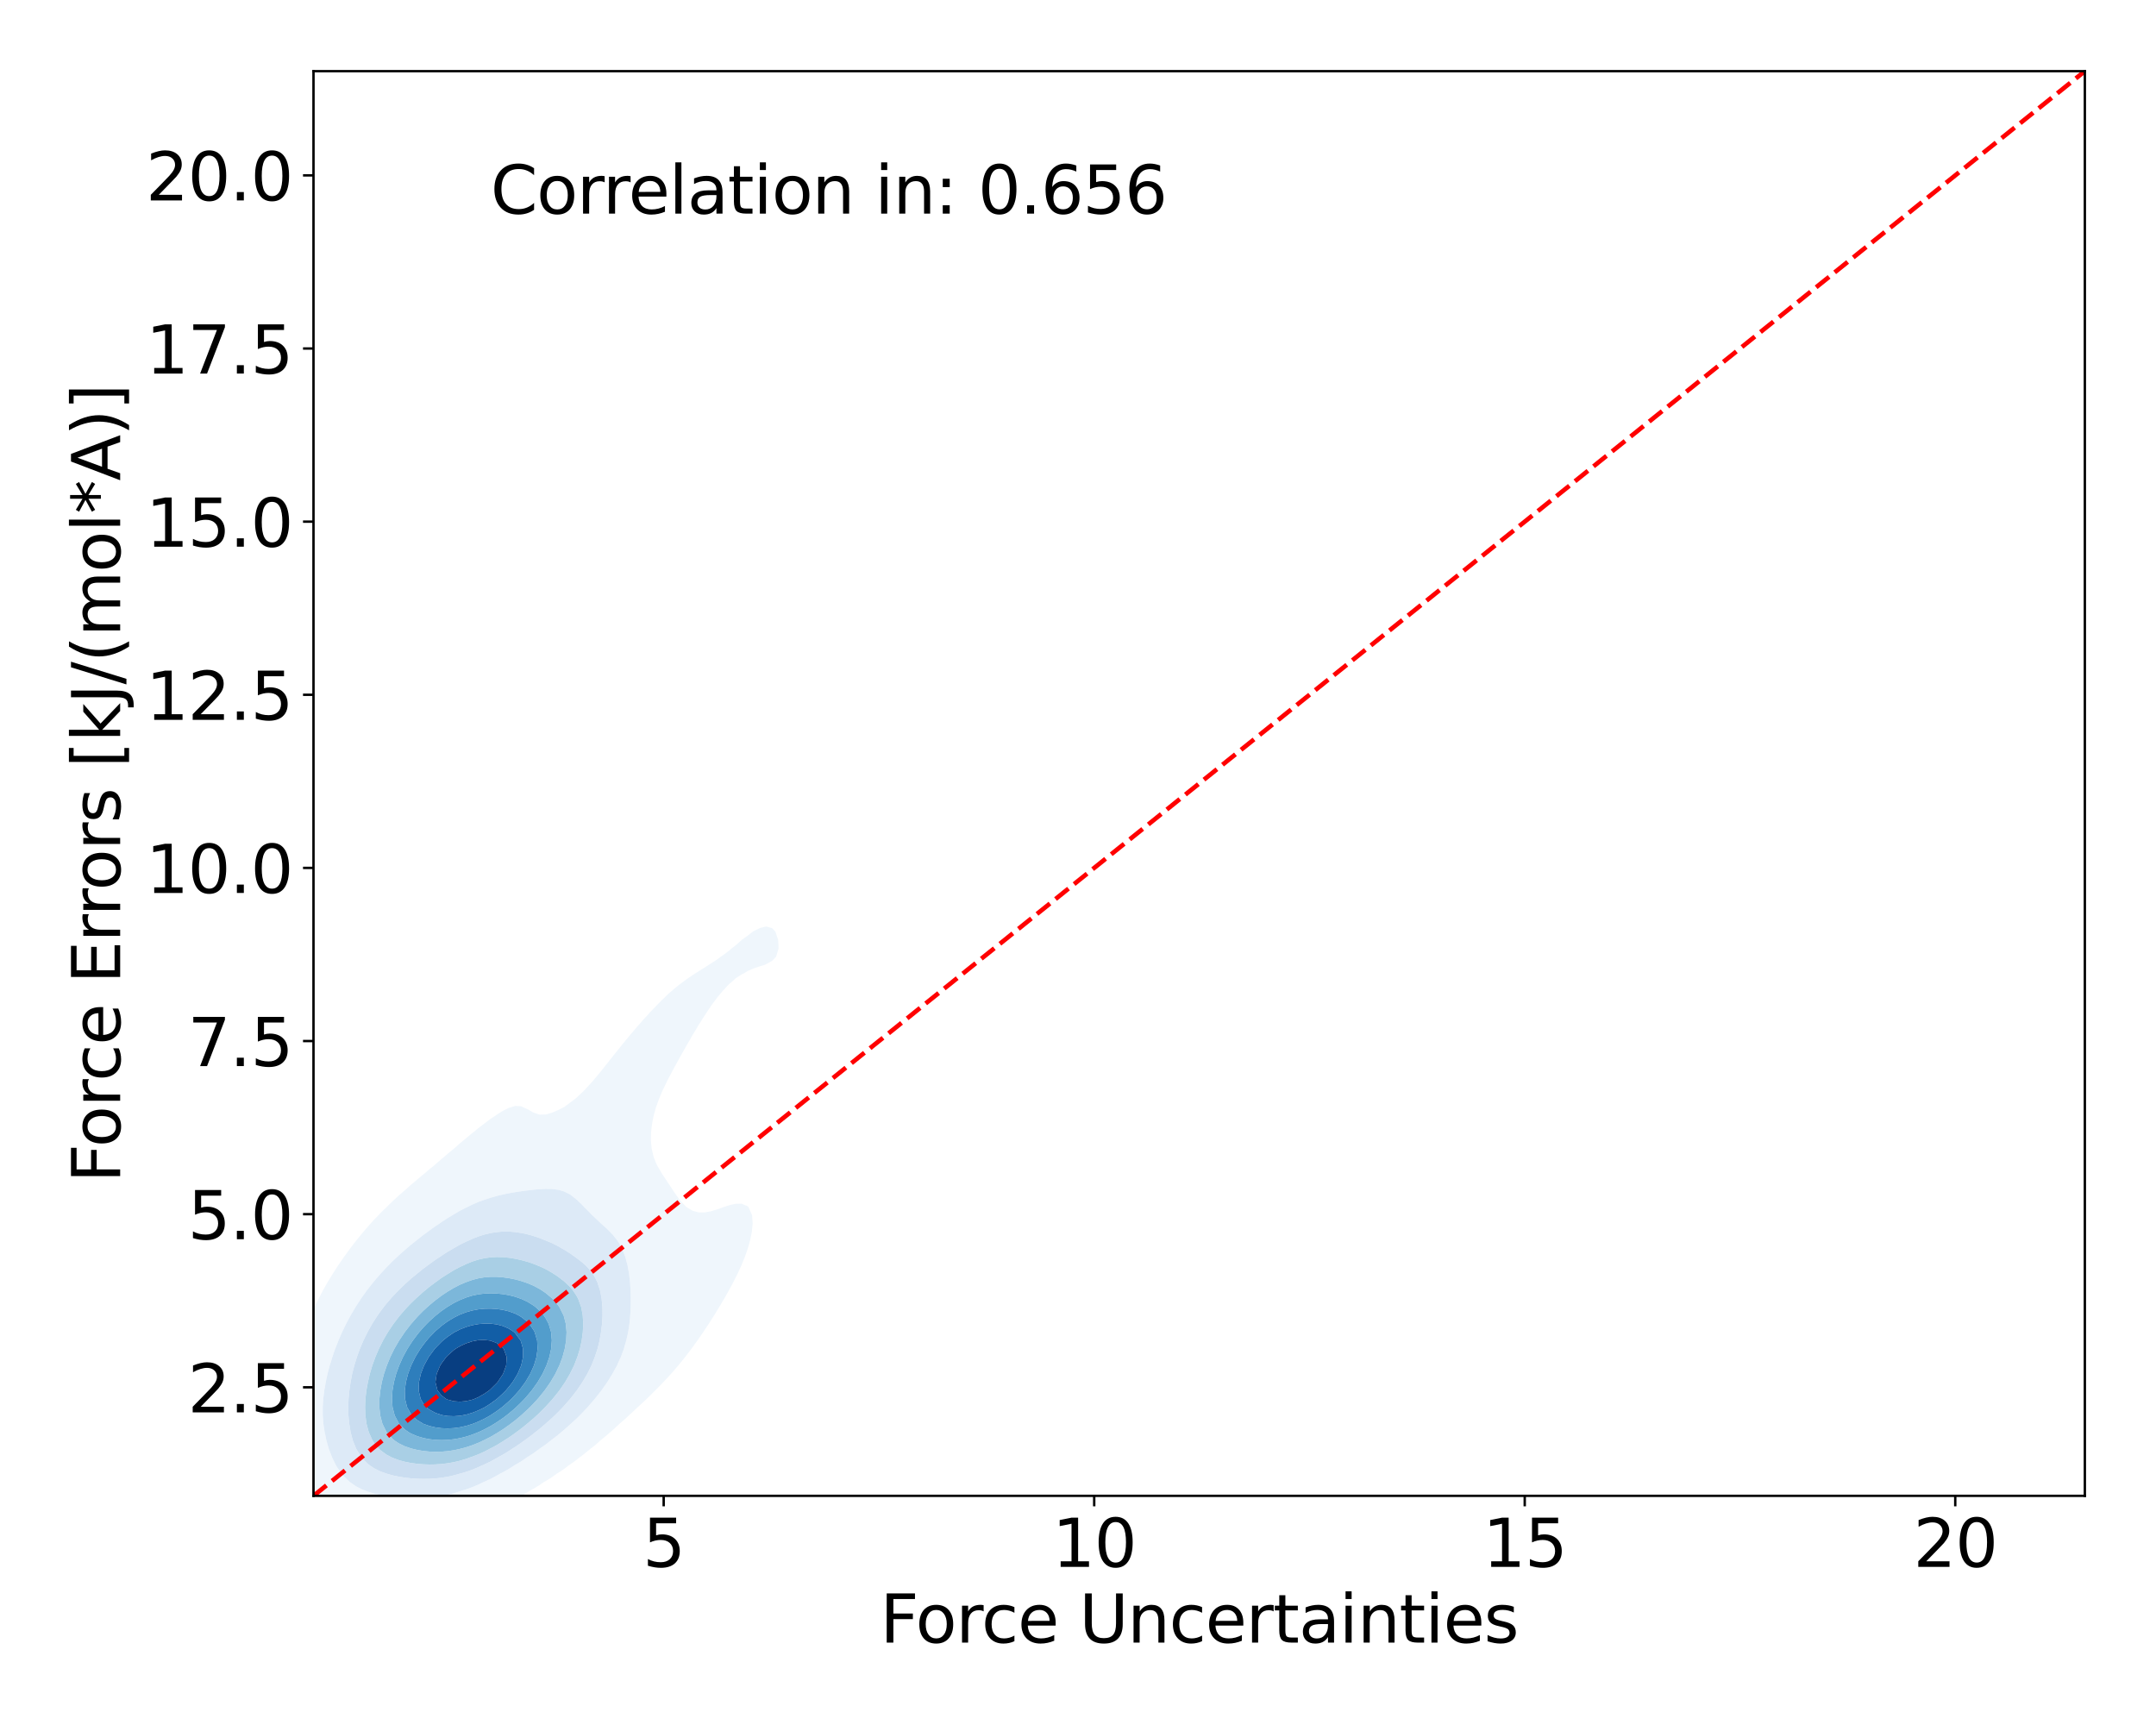 <?xml version="1.0" encoding="utf-8" standalone="no"?>
<!DOCTYPE svg PUBLIC "-//W3C//DTD SVG 1.1//EN"
  "http://www.w3.org/Graphics/SVG/1.1/DTD/svg11.dtd">
<svg xmlns:xlink="http://www.w3.org/1999/xlink" width="720pt" height="576pt" viewBox="0 0 720 576" xmlns="http://www.w3.org/2000/svg" version="1.1">
 <defs>
  <style type="text/css">*{stroke-linejoin: round; stroke-linecap: butt}</style>
 </defs>
 <g id="figure_1">
  <g id="patch_1">
   <path d="M 0 576 
L 720 576 
L 720 0 
L 0 0 
z
" style="fill: #ffffff"/>
  </g>
  <g id="axes_1">
   <g id="patch_2">
    <path d="M 104.69 499.48 
L 696.24 499.48 
L 696.24 23.76 
L 104.69 23.76 
z
" style="fill: #ffffff"/>
   </g>
   <g id="QuadContourSet_1">
    <path d="M 116.776 511.92 
L 118.822 512.26 
L 120.867 512.53 
L 122.913 512.751 
L 124.958 512.934 
L 127.003 513.081 
L 129.049 513.191 
L 131.094 513.257 
L 133.14 513.272 
L 135.185 513.229 
L 137.23 513.118 
L 139.276 512.934 
L 141.321 512.666 
L 143.367 512.302 
L 145.412 511.827 
L 145.971 511.668 
L 147.458 511.372 
L 149.503 510.875 
L 151.548 510.262 
L 153.594 509.505 
L 155.004 508.882 
L 155.639 508.678 
L 157.685 507.935 
L 159.73 507.027 
L 161.474 506.096 
L 161.775 505.975 
L 163.821 505.094 
L 165.866 504.019 
L 167.05 503.31 
L 167.912 502.914 
L 169.957 501.875 
L 172.003 500.602 
L 172.124 500.524 
L 174.048 499.561 
L 176.093 498.322 
L 176.969 497.738 
L 178.139 497.118 
L 180.184 495.885 
L 181.523 494.952 
L 182.23 494.552 
L 184.275 493.288 
L 185.805 492.166 
L 186.32 491.852 
L 188.366 490.511 
L 189.823 489.38 
L 190.411 488.992 
L 192.457 487.526 
L 193.592 486.594 
L 194.502 485.945 
L 196.547 484.306 
L 197.126 483.808 
L 198.593 482.687 
L 200.47 481.022 
L 200.638 480.885 
L 202.684 479.208 
L 203.753 478.236 
L 204.729 477.412 
L 206.775 475.52 
L 206.852 475.45 
L 208.82 473.755 
L 209.986 472.664 
L 210.865 471.873 
L 212.911 469.923 
L 212.959 469.878 
L 214.956 468.062 
L 215.958 467.092 
L 217.002 466.096 
L 218.786 464.305 
L 219.047 464.042 
L 221.092 461.965 
L 221.515 461.519 
L 223.138 459.798 
L 224.099 458.733 
L 225.183 457.502 
L 226.511 455.947 
L 227.229 455.074 
L 228.774 453.161 
L 229.274 452.509 
L 230.906 450.375 
L 231.319 449.8 
L 232.927 447.589 
L 233.365 446.946 
L 234.854 444.803 
L 235.41 443.946 
L 236.702 442.017 
L 237.456 440.81 
L 238.479 439.231 
L 239.501 437.542 
L 240.192 436.445 
L 241.547 434.138 
L 241.839 433.659 
L 243.418 430.873 
L 243.592 430.539 
L 244.92 428.087 
L 245.637 426.632 
L 246.319 425.301 
L 247.598 422.515 
L 247.683 422.3 
L 248.73 419.729 
L 249.722 416.943 
L 249.728 416.919 
L 250.5 414.157 
L 251.067 411.371 
L 251.353 408.585 
L 251.161 405.799 
L 249.932 403.013 
L 249.728 402.799 
L 247.683 401.932 
L 245.637 401.966 
L 243.592 402.428 
L 241.798 403.013 
L 241.547 403.095 
L 239.501 403.834 
L 237.456 404.452 
L 235.41 404.83 
L 233.365 404.83 
L 231.319 404.296 
L 229.274 403.08 
L 229.204 403.013 
L 227.229 400.976 
L 226.684 400.227 
L 225.183 398.13 
L 224.748 397.441 
L 223.138 395.024 
L 222.898 394.655 
L 221.092 391.95 
L 221.04 391.869 
L 219.424 389.083 
L 219.047 388.269 
L 218.283 386.297 
L 217.622 383.51 
L 217.36 380.724 
L 217.43 377.938 
L 217.769 375.152 
L 218.336 372.366 
L 219.047 369.814 
L 219.117 369.58 
L 220.146 366.794 
L 221.092 364.545 
L 221.33 364.008 
L 222.669 361.222 
L 223.138 360.292 
L 224.115 358.436 
L 225.183 356.426 
L 225.618 355.65 
L 227.155 352.864 
L 227.229 352.725 
L 228.733 350.078 
L 229.274 349.082 
L 230.335 347.292 
L 231.319 345.544 
L 231.97 344.506 
L 233.365 342.148 
L 233.653 341.72 
L 235.41 338.934 
L 235.41 338.933 
L 237.28 336.148 
L 237.456 335.857 
L 239.321 333.362 
L 239.501 333.086 
L 241.547 330.663 
L 241.641 330.576 
L 243.592 328.475 
L 244.481 327.79 
L 245.637 326.694 
L 247.683 325.366 
L 248.442 325.004 
L 249.728 324.206 
L 251.774 323.325 
L 253.819 322.644 
L 255.262 322.218 
L 255.864 321.944 
L 257.91 320.802 
L 259.191 319.432 
L 259.955 316.866 
L 259.996 316.646 
L 259.955 315.662 
L 259.879 313.86 
L 258.93 311.074 
L 257.91 309.955 
L 255.864 309.362 
L 253.819 309.879 
L 251.774 310.848 
L 251.428 311.074 
L 249.728 312.399 
L 247.683 313.86 
L 247.683 313.86 
L 245.637 315.697 
L 244.38 316.646 
L 243.592 317.344 
L 241.547 318.883 
L 240.747 319.432 
L 239.501 320.375 
L 237.456 321.689 
L 236.62 322.218 
L 235.41 323.013 
L 233.365 324.281 
L 232.257 325.004 
L 231.319 325.606 
L 229.274 326.978 
L 228.211 327.79 
L 227.229 328.488 
L 225.183 330.13 
L 224.714 330.576 
L 223.138 331.896 
L 221.678 333.362 
L 221.092 333.877 
L 219.047 335.972 
L 218.899 336.148 
L 217.002 338.09 
L 216.29 338.934 
L 214.956 340.331 
L 213.785 341.72 
L 212.911 342.661 
L 211.365 344.506 
L 210.865 345.063 
L 209.025 347.292 
L 208.82 347.53 
L 206.775 350.058 
L 206.759 350.078 
L 204.729 352.613 
L 204.535 352.864 
L 202.684 355.202 
L 202.335 355.65 
L 200.638 357.764 
L 200.103 358.436 
L 198.593 360.227 
L 197.754 361.222 
L 196.547 362.533 
L 195.187 364.008 
L 194.502 364.668 
L 192.457 366.605 
L 192.242 366.794 
L 190.411 368.162 
L 188.524 369.58 
L 188.366 369.68 
L 186.32 370.703 
L 184.275 371.569 
L 182.23 372.144 
L 180.184 372.191 
L 178.139 371.507 
L 176.093 370.339 
L 174.369 369.58 
L 174.048 369.395 
L 172.003 369.283 
L 171.213 369.58 
L 169.957 369.915 
L 167.912 370.934 
L 165.866 372.233 
L 165.699 372.366 
L 163.821 373.602 
L 161.791 375.152 
L 161.775 375.163 
L 159.73 376.7 
L 158.276 377.938 
L 157.685 378.375 
L 155.639 380.062 
L 154.904 380.724 
L 153.594 381.771 
L 151.629 383.51 
L 151.548 383.574 
L 149.503 385.259 
L 148.347 386.297 
L 147.458 387.01 
L 145.412 388.77 
L 145.062 389.083 
L 143.367 390.441 
L 141.741 391.869 
L 141.321 392.201 
L 139.276 393.894 
L 138.424 394.655 
L 137.23 395.622 
L 135.215 397.441 
L 135.185 397.466 
L 133.14 399.215 
L 132.08 400.227 
L 131.094 401.101 
L 129.161 403.013 
L 129.049 403.117 
L 127.003 405.117 
L 126.366 405.799 
L 124.958 407.24 
L 123.757 408.585 
L 122.913 409.502 
L 121.323 411.371 
L 120.867 411.898 
L 119.039 414.157 
L 118.822 414.426 
L 116.889 416.943 
L 116.776 417.092 
L 114.859 419.729 
L 114.731 419.911 
L 112.941 422.515 
L 112.686 422.906 
L 111.13 425.301 
L 110.64 426.113 
L 109.431 428.087 
L 108.595 429.585 
L 107.851 430.873 
L 106.549 433.398 
L 106.407 433.659 
L 104.976 436.445 
L 104.504 437.481 
L 103.641 439.231 
L 102.467 442.017 
L 102.458 442.039 
L 101.225 444.803 
L 100.413 446.975 
L 100.153 447.589 
L 99.06 450.375 
L 98.368 452.437 
L 98.086 453.161 
L 97.085 455.947 
L 96.322 458.438 
L 96.216 458.733 
L 95.272 461.519 
L 94.471 464.305 
L 94.277 465.053 
L 93.641 467.092 
L 92.901 469.878 
L 92.286 472.664 
L 92.231 472.969 
L 91.685 475.45 
L 91.239 478.236 
L 90.97 481.022 
L 90.904 483.808 
L 91.083 486.594 
L 91.571 489.38 
L 92.231 491.558 
L 92.417 492.166 
L 93.597 494.952 
L 94.277 496.186 
L 95.158 497.738 
L 96.322 499.441 
L 97.099 500.524 
L 98.368 502.065 
L 99.49 503.31 
L 100.413 504.232 
L 102.458 505.996 
L 102.586 506.096 
L 104.504 507.516 
L 106.549 508.684 
L 106.96 508.882 
L 108.595 509.701 
L 110.64 510.497 
L 112.686 511.09 
L 114.731 511.529 
L 115.564 511.668 
z
M 121.969 497.738 
L 120.867 497.314 
L 118.822 496.272 
L 116.935 494.952 
L 116.776 494.827 
L 114.731 492.868 
L 114.122 492.166 
L 112.686 490.084 
L 112.24 489.38 
L 110.875 486.594 
L 110.64 485.958 
L 109.807 483.808 
L 109.011 481.022 
L 108.595 478.991 
L 108.423 478.236 
L 107.998 475.45 
L 107.785 472.664 
L 107.772 469.878 
L 107.944 467.092 
L 108.288 464.305 
L 108.595 462.621 
L 108.774 461.519 
L 109.371 458.733 
L 110.111 455.947 
L 110.64 454.28 
L 110.97 453.161 
L 111.929 450.375 
L 112.686 448.487 
L 113.03 447.589 
L 114.24 444.803 
L 114.731 443.797 
L 115.584 442.017 
L 116.776 439.806 
L 117.087 439.231 
L 118.74 436.445 
L 118.822 436.315 
L 120.543 433.659 
L 120.867 433.187 
L 122.532 430.873 
L 122.913 430.364 
L 124.721 428.087 
L 124.958 427.794 
L 127.003 425.428 
L 127.121 425.301 
L 129.049 423.203 
L 129.738 422.515 
L 131.094 421.135 
L 132.61 419.729 
L 133.14 419.22 
L 135.185 417.398 
L 135.736 416.943 
L 137.23 415.646 
L 139.124 414.157 
L 139.276 414.031 
L 141.321 412.414 
L 142.771 411.371 
L 143.367 410.914 
L 145.412 409.443 
L 146.715 408.585 
L 147.458 408.06 
L 149.503 406.718 
L 151.062 405.799 
L 151.548 405.487 
L 153.594 404.287 
L 155.639 403.24 
L 156.138 403.013 
L 157.685 402.238 
L 159.73 401.355 
L 161.775 400.61 
L 163.014 400.227 
L 163.821 399.95 
L 165.866 399.355 
L 167.912 398.86 
L 169.957 398.444 
L 172.003 398.087 
L 174.048 397.777 
L 176.093 397.504 
L 176.675 397.441 
L 178.139 397.264 
L 180.184 397.081 
L 182.23 396.983 
L 184.275 397.017 
L 186.32 397.265 
L 186.997 397.441 
L 188.366 397.837 
L 190.411 398.864 
L 192.152 400.227 
L 192.457 400.456 
L 194.502 402.398 
L 195.045 403.013 
L 196.547 404.474 
L 197.793 405.799 
L 198.593 406.525 
L 200.638 408.466 
L 200.761 408.585 
L 202.684 410.303 
L 203.749 411.371 
L 204.729 412.393 
L 206.123 414.157 
L 206.775 415.156 
L 207.745 416.943 
L 208.82 419.729 
L 208.82 419.729 
L 209.569 422.515 
L 210.071 425.301 
L 210.393 428.087 
L 210.576 430.873 
L 210.645 433.659 
L 210.611 436.445 
L 210.47 439.231 
L 210.205 442.017 
L 209.783 444.803 
L 209.156 447.589 
L 208.82 448.667 
L 208.352 450.375 
L 207.319 453.161 
L 206.775 454.299 
L 206.058 455.947 
L 204.729 458.353 
L 204.534 458.733 
L 202.797 461.519 
L 202.684 461.677 
L 200.843 464.305 
L 200.638 464.564 
L 198.642 467.092 
L 198.593 467.149 
L 196.547 469.518 
L 196.23 469.878 
L 194.502 471.718 
L 193.568 472.664 
L 192.457 473.758 
L 190.606 475.45 
L 190.411 475.628 
L 188.366 477.453 
L 187.414 478.236 
L 186.32 479.161 
L 184.275 480.745 
L 183.904 481.022 
L 182.23 482.34 
L 180.184 483.756 
L 180.108 483.808 
L 178.139 485.259 
L 176.093 486.559 
L 176.037 486.594 
L 174.048 487.969 
L 172.003 489.184 
L 171.657 489.38 
L 169.957 490.475 
L 167.912 491.624 
L 166.842 492.166 
L 165.866 492.743 
L 163.821 493.833 
L 161.775 494.758 
L 161.304 494.952 
L 159.73 495.729 
L 157.685 496.592 
L 155.639 497.315 
L 154.23 497.738 
L 153.594 497.975 
L 151.548 498.622 
L 149.503 499.142 
L 147.458 499.551 
L 145.412 499.86 
L 143.367 500.08 
L 141.321 500.216 
L 139.276 500.275 
L 137.23 500.263 
L 135.185 500.185 
L 133.14 500.044 
L 131.094 499.84 
L 129.049 499.567 
L 127.003 499.208 
L 124.958 498.735 
L 122.913 498.106 
z
" clip-path="url(#pc949b7885e)" style="fill: #eff6fc"/>
    <path d="M 122.913 498.106 
L 124.958 498.735 
L 127.003 499.208 
L 129.049 499.567 
L 131.094 499.84 
L 133.14 500.044 
L 135.185 500.185 
L 137.23 500.263 
L 139.276 500.275 
L 141.321 500.216 
L 143.367 500.08 
L 145.412 499.86 
L 147.458 499.551 
L 149.503 499.142 
L 151.548 498.622 
L 153.594 497.975 
L 154.23 497.738 
L 155.639 497.315 
L 157.685 496.592 
L 159.73 495.729 
L 161.304 494.952 
L 161.775 494.758 
L 163.821 493.833 
L 165.866 492.743 
L 166.842 492.166 
L 167.912 491.624 
L 169.957 490.475 
L 171.657 489.38 
L 172.003 489.184 
L 174.048 487.969 
L 176.037 486.594 
L 176.093 486.559 
L 178.139 485.259 
L 180.108 483.808 
L 180.184 483.756 
L 182.23 482.34 
L 183.904 481.022 
L 184.275 480.745 
L 186.32 479.161 
L 187.414 478.236 
L 188.366 477.453 
L 190.411 475.628 
L 190.606 475.45 
L 192.457 473.758 
L 193.568 472.664 
L 194.502 471.718 
L 196.23 469.878 
L 196.547 469.518 
L 198.593 467.149 
L 198.642 467.092 
L 200.638 464.564 
L 200.843 464.305 
L 202.684 461.677 
L 202.797 461.519 
L 204.534 458.733 
L 204.729 458.353 
L 206.058 455.947 
L 206.775 454.299 
L 207.319 453.161 
L 208.352 450.375 
L 208.82 448.667 
L 209.156 447.589 
L 209.783 444.803 
L 210.205 442.017 
L 210.47 439.231 
L 210.611 436.445 
L 210.645 433.659 
L 210.576 430.873 
L 210.393 428.087 
L 210.071 425.301 
L 209.569 422.515 
L 208.82 419.729 
L 208.82 419.729 
L 207.745 416.943 
L 206.775 415.156 
L 206.123 414.157 
L 204.729 412.393 
L 203.749 411.371 
L 202.684 410.303 
L 200.761 408.585 
L 200.638 408.466 
L 198.593 406.525 
L 197.793 405.799 
L 196.547 404.474 
L 195.045 403.013 
L 194.502 402.398 
L 192.457 400.456 
L 192.152 400.227 
L 190.411 398.864 
L 188.366 397.837 
L 186.997 397.441 
L 186.32 397.265 
L 184.275 397.017 
L 182.23 396.983 
L 180.184 397.081 
L 178.139 397.264 
L 176.675 397.441 
L 176.093 397.504 
L 174.048 397.777 
L 172.003 398.087 
L 169.957 398.444 
L 167.912 398.86 
L 165.866 399.355 
L 163.821 399.95 
L 163.014 400.227 
L 161.775 400.61 
L 159.73 401.355 
L 157.685 402.238 
L 156.138 403.013 
L 155.639 403.24 
L 153.594 404.287 
L 151.548 405.487 
L 151.062 405.799 
L 149.503 406.718 
L 147.458 408.06 
L 146.715 408.585 
L 145.412 409.443 
L 143.367 410.914 
L 142.771 411.371 
L 141.321 412.414 
L 139.276 414.031 
L 139.124 414.157 
L 137.23 415.646 
L 135.736 416.943 
L 135.185 417.398 
L 133.14 419.22 
L 132.61 419.729 
L 131.094 421.135 
L 129.738 422.515 
L 129.049 423.203 
L 127.121 425.301 
L 127.003 425.428 
L 124.958 427.794 
L 124.721 428.087 
L 122.913 430.364 
L 122.532 430.873 
L 120.867 433.187 
L 120.543 433.659 
L 118.822 436.315 
L 118.74 436.445 
L 117.087 439.231 
L 116.776 439.806 
L 115.584 442.017 
L 114.731 443.797 
L 114.24 444.803 
L 113.03 447.589 
L 112.686 448.487 
L 111.929 450.375 
L 110.97 453.161 
L 110.64 454.28 
L 110.111 455.947 
L 109.371 458.733 
L 108.774 461.519 
L 108.595 462.621 
L 108.288 464.305 
L 107.944 467.092 
L 107.772 469.878 
L 107.785 472.664 
L 107.998 475.45 
L 108.423 478.236 
L 108.595 478.991 
L 109.011 481.022 
L 109.807 483.808 
L 110.64 485.958 
L 110.875 486.594 
L 112.24 489.38 
L 112.686 490.084 
L 114.122 492.166 
L 114.731 492.868 
L 116.776 494.827 
L 116.935 494.952 
L 118.822 496.272 
L 120.867 497.314 
L 121.969 497.738 
z
M 129.446 492.166 
L 129.049 492.055 
L 127.003 491.32 
L 124.958 490.297 
L 123.584 489.38 
L 122.913 488.86 
L 120.867 486.785 
L 120.71 486.594 
L 118.975 483.808 
L 118.822 483.455 
L 117.826 481.022 
L 117.091 478.236 
L 116.776 476.285 
L 116.631 475.45 
L 116.366 472.664 
L 116.297 469.878 
L 116.402 467.092 
L 116.672 464.305 
L 116.776 463.621 
L 117.067 461.519 
L 117.606 458.733 
L 118.316 455.947 
L 118.822 454.332 
L 119.172 453.161 
L 120.177 450.375 
L 120.867 448.761 
L 121.362 447.589 
L 122.738 444.803 
L 122.913 444.486 
L 124.299 442.017 
L 124.958 440.971 
L 126.094 439.231 
L 127.003 437.955 
L 128.138 436.445 
L 129.049 435.307 
L 130.458 433.659 
L 131.094 432.943 
L 133.082 430.873 
L 133.14 430.814 
L 135.185 428.818 
L 136.003 428.087 
L 137.23 426.978 
L 139.276 425.301 
L 139.276 425.301 
L 141.321 423.64 
L 142.865 422.515 
L 143.367 422.13 
L 145.412 420.652 
L 146.83 419.729 
L 147.458 419.291 
L 149.503 417.963 
L 151.288 416.943 
L 151.548 416.78 
L 153.594 415.607 
L 155.639 414.6 
L 156.685 414.157 
L 157.685 413.684 
L 159.73 412.871 
L 161.775 412.224 
L 163.821 411.738 
L 165.866 411.41 
L 166.361 411.371 
L 167.912 411.227 
L 169.957 411.222 
L 171.694 411.371 
L 172.003 411.395 
L 174.048 411.701 
L 176.093 412.144 
L 178.139 412.711 
L 180.184 413.398 
L 182.083 414.157 
L 182.23 414.21 
L 184.275 415.058 
L 186.32 416.084 
L 187.778 416.943 
L 188.366 417.271 
L 190.411 418.546 
L 192.078 419.729 
L 192.457 419.993 
L 194.502 421.576 
L 195.539 422.515 
L 196.547 423.537 
L 197.951 425.301 
L 198.593 426.353 
L 199.466 428.087 
L 200.382 430.873 
L 200.638 432.18 
L 200.911 433.659 
L 201.169 436.445 
L 201.207 439.231 
L 201.056 442.017 
L 200.718 444.803 
L 200.638 445.222 
L 200.233 447.589 
L 199.554 450.375 
L 198.624 453.161 
L 198.593 453.235 
L 197.528 455.947 
L 196.547 457.9 
L 196.147 458.733 
L 194.502 461.515 
L 194.5 461.519 
L 192.61 464.305 
L 192.457 464.503 
L 190.425 467.092 
L 190.411 467.107 
L 188.366 469.446 
L 187.976 469.878 
L 186.32 471.588 
L 185.224 472.664 
L 184.275 473.56 
L 182.23 475.369 
L 182.137 475.45 
L 180.184 477.132 
L 178.781 478.236 
L 178.139 478.751 
L 176.093 480.307 
L 175.078 481.022 
L 174.048 481.781 
L 172.003 483.171 
L 170.981 483.808 
L 169.957 484.495 
L 167.912 485.748 
L 166.355 486.594 
L 165.866 486.887 
L 163.821 488.019 
L 161.775 488.989 
L 160.848 489.38 
L 159.73 489.917 
L 157.685 490.77 
L 155.639 491.485 
L 153.594 492.078 
L 153.227 492.166 
L 151.548 492.643 
L 149.503 493.098 
L 147.458 493.436 
L 145.412 493.666 
L 143.367 493.795 
L 141.321 493.829 
L 139.276 493.774 
L 137.23 493.632 
L 135.185 493.402 
L 133.14 493.076 
L 131.094 492.635 
z
" clip-path="url(#pc949b7885e)" style="fill: #ddeaf7"/>
    <path d="M 131.094 492.635 
L 133.14 493.076 
L 135.185 493.402 
L 137.23 493.632 
L 139.276 493.774 
L 141.321 493.829 
L 143.367 493.795 
L 145.412 493.666 
L 147.458 493.436 
L 149.503 493.098 
L 151.548 492.643 
L 153.227 492.166 
L 153.594 492.078 
L 155.639 491.485 
L 157.685 490.77 
L 159.73 489.917 
L 160.848 489.38 
L 161.775 488.989 
L 163.821 488.019 
L 165.866 486.887 
L 166.355 486.594 
L 167.912 485.748 
L 169.957 484.495 
L 170.981 483.808 
L 172.003 483.171 
L 174.048 481.781 
L 175.078 481.022 
L 176.093 480.307 
L 178.139 478.751 
L 178.781 478.236 
L 180.184 477.132 
L 182.137 475.45 
L 182.23 475.369 
L 184.275 473.56 
L 185.224 472.664 
L 186.32 471.588 
L 187.976 469.878 
L 188.366 469.446 
L 190.411 467.107 
L 190.425 467.092 
L 192.457 464.503 
L 192.61 464.305 
L 194.5 461.519 
L 194.502 461.515 
L 196.147 458.733 
L 196.547 457.9 
L 197.528 455.947 
L 198.593 453.235 
L 198.624 453.161 
L 199.554 450.375 
L 200.233 447.589 
L 200.638 445.222 
L 200.718 444.803 
L 201.056 442.017 
L 201.207 439.231 
L 201.169 436.445 
L 200.911 433.659 
L 200.638 432.18 
L 200.382 430.873 
L 199.466 428.087 
L 198.593 426.353 
L 197.951 425.301 
L 196.547 423.537 
L 195.539 422.515 
L 194.502 421.576 
L 192.457 419.993 
L 192.078 419.729 
L 190.411 418.546 
L 188.366 417.271 
L 187.778 416.943 
L 186.32 416.084 
L 184.275 415.058 
L 182.23 414.21 
L 182.083 414.157 
L 180.184 413.398 
L 178.139 412.711 
L 176.093 412.144 
L 174.048 411.701 
L 172.003 411.395 
L 171.694 411.371 
L 169.957 411.222 
L 167.912 411.227 
L 166.361 411.371 
L 165.866 411.41 
L 163.821 411.738 
L 161.775 412.224 
L 159.73 412.871 
L 157.685 413.684 
L 156.685 414.157 
L 155.639 414.6 
L 153.594 415.607 
L 151.548 416.78 
L 151.288 416.943 
L 149.503 417.963 
L 147.458 419.291 
L 146.83 419.729 
L 145.412 420.652 
L 143.367 422.13 
L 142.865 422.515 
L 141.321 423.64 
L 139.276 425.301 
L 139.276 425.301 
L 137.23 426.978 
L 136.003 428.087 
L 135.185 428.818 
L 133.14 430.814 
L 133.082 430.873 
L 131.094 432.943 
L 130.458 433.659 
L 129.049 435.307 
L 128.138 436.445 
L 127.003 437.955 
L 126.094 439.231 
L 124.958 440.971 
L 124.299 442.017 
L 122.913 444.486 
L 122.738 444.803 
L 121.362 447.589 
L 120.867 448.761 
L 120.177 450.375 
L 119.172 453.161 
L 118.822 454.332 
L 118.316 455.947 
L 117.606 458.733 
L 117.067 461.519 
L 116.776 463.621 
L 116.672 464.305 
L 116.402 467.092 
L 116.297 469.878 
L 116.366 472.664 
L 116.631 475.45 
L 116.776 476.285 
L 117.091 478.236 
L 117.826 481.022 
L 118.822 483.455 
L 118.975 483.808 
L 120.71 486.594 
L 120.867 486.785 
L 122.913 488.86 
L 123.584 489.38 
L 124.958 490.297 
L 127.003 491.32 
L 129.049 492.055 
L 129.446 492.166 
z
M 130.726 486.594 
L 129.049 485.711 
L 127.003 484.202 
L 126.579 483.808 
L 124.958 481.832 
L 124.419 481.022 
L 123.158 478.236 
L 122.913 477.344 
L 122.414 475.45 
L 122.029 472.664 
L 121.921 469.878 
L 122.036 467.092 
L 122.352 464.305 
L 122.862 461.519 
L 122.913 461.313 
L 123.499 458.733 
L 124.328 455.947 
L 124.958 454.235 
L 125.341 453.161 
L 126.532 450.375 
L 127.003 449.428 
L 127.921 447.589 
L 129.049 445.648 
L 129.551 444.803 
L 131.094 442.497 
L 131.429 442.017 
L 133.14 439.773 
L 133.577 439.231 
L 135.185 437.358 
L 136.028 436.445 
L 137.23 435.186 
L 138.823 433.659 
L 139.276 433.228 
L 141.321 431.407 
L 141.974 430.873 
L 143.367 429.708 
L 145.412 428.183 
L 145.551 428.087 
L 147.458 426.693 
L 149.503 425.396 
L 149.669 425.301 
L 151.548 424.134 
L 153.594 423.053 
L 154.79 422.515 
L 155.639 422.094 
L 157.685 421.255 
L 159.73 420.603 
L 161.775 420.134 
L 163.821 419.844 
L 165.866 419.729 
L 167.912 419.78 
L 169.957 419.98 
L 172.003 420.31 
L 174.048 420.757 
L 176.093 421.319 
L 178.139 422.011 
L 179.377 422.515 
L 180.184 422.827 
L 182.23 423.775 
L 184.275 424.936 
L 184.842 425.301 
L 186.32 426.267 
L 188.366 427.847 
L 188.645 428.087 
L 190.411 429.796 
L 191.335 430.873 
L 192.457 432.566 
L 193.062 433.659 
L 194.078 436.445 
L 194.502 438.685 
L 194.598 439.231 
L 194.762 442.017 
L 194.633 444.803 
L 194.502 445.722 
L 194.26 447.589 
L 193.661 450.375 
L 192.801 453.161 
L 192.457 454.013 
L 191.714 455.947 
L 190.411 458.578 
L 190.337 458.733 
L 188.718 461.519 
L 188.366 462.032 
L 186.805 464.305 
L 186.32 464.921 
L 184.584 467.092 
L 184.275 467.439 
L 182.23 469.687 
L 182.052 469.878 
L 180.184 471.748 
L 179.217 472.664 
L 178.139 473.644 
L 176.093 475.375 
L 176.002 475.45 
L 174.048 477.039 
L 172.419 478.236 
L 172.003 478.547 
L 169.957 479.993 
L 168.327 481.022 
L 167.912 481.296 
L 165.866 482.552 
L 163.821 483.645 
L 163.485 483.808 
L 161.775 484.704 
L 159.73 485.629 
L 157.685 486.414 
L 157.138 486.594 
L 155.639 487.143 
L 153.594 487.756 
L 151.548 488.239 
L 149.503 488.601 
L 147.458 488.848 
L 145.412 488.987 
L 143.367 489.021 
L 141.321 488.952 
L 139.276 488.78 
L 137.23 488.499 
L 135.185 488.094 
L 133.14 487.534 
L 131.094 486.768 
z
" clip-path="url(#pc949b7885e)" style="fill: #caddf0"/>
    <path d="M 131.094 486.768 
L 133.14 487.534 
L 135.185 488.094 
L 137.23 488.499 
L 139.276 488.78 
L 141.321 488.952 
L 143.367 489.021 
L 145.412 488.987 
L 147.458 488.848 
L 149.503 488.601 
L 151.548 488.239 
L 153.594 487.756 
L 155.639 487.143 
L 157.138 486.594 
L 157.685 486.414 
L 159.73 485.629 
L 161.775 484.704 
L 163.485 483.808 
L 163.821 483.645 
L 165.866 482.552 
L 167.912 481.296 
L 168.327 481.022 
L 169.957 479.993 
L 172.003 478.547 
L 172.419 478.236 
L 174.048 477.039 
L 176.002 475.45 
L 176.093 475.375 
L 178.139 473.644 
L 179.217 472.664 
L 180.184 471.748 
L 182.052 469.878 
L 182.23 469.687 
L 184.275 467.439 
L 184.584 467.092 
L 186.32 464.921 
L 186.805 464.305 
L 188.366 462.032 
L 188.718 461.519 
L 190.337 458.733 
L 190.411 458.578 
L 191.714 455.947 
L 192.457 454.013 
L 192.801 453.161 
L 193.661 450.375 
L 194.26 447.589 
L 194.502 445.722 
L 194.633 444.803 
L 194.762 442.017 
L 194.598 439.231 
L 194.502 438.685 
L 194.078 436.445 
L 193.062 433.659 
L 192.457 432.566 
L 191.335 430.873 
L 190.411 429.796 
L 188.645 428.087 
L 188.366 427.847 
L 186.32 426.267 
L 184.842 425.301 
L 184.275 424.936 
L 182.23 423.775 
L 180.184 422.827 
L 179.377 422.515 
L 178.139 422.011 
L 176.093 421.319 
L 174.048 420.757 
L 172.003 420.31 
L 169.957 419.98 
L 167.912 419.78 
L 165.866 419.729 
L 163.821 419.844 
L 161.775 420.134 
L 159.73 420.603 
L 157.685 421.255 
L 155.639 422.094 
L 154.79 422.515 
L 153.594 423.053 
L 151.548 424.134 
L 149.669 425.301 
L 149.503 425.396 
L 147.458 426.693 
L 145.551 428.087 
L 145.412 428.183 
L 143.367 429.708 
L 141.974 430.873 
L 141.321 431.407 
L 139.276 433.228 
L 138.823 433.659 
L 137.23 435.186 
L 136.028 436.445 
L 135.185 437.358 
L 133.577 439.231 
L 133.14 439.773 
L 131.429 442.017 
L 131.094 442.497 
L 129.551 444.803 
L 129.049 445.648 
L 127.921 447.589 
L 127.003 449.428 
L 126.532 450.375 
L 125.341 453.161 
L 124.958 454.235 
L 124.328 455.947 
L 123.499 458.733 
L 122.913 461.313 
L 122.862 461.519 
L 122.352 464.305 
L 122.036 467.092 
L 121.921 469.878 
L 122.029 472.664 
L 122.414 475.45 
L 122.913 477.344 
L 123.158 478.236 
L 124.419 481.022 
L 124.958 481.832 
L 126.579 483.808 
L 127.003 484.202 
L 129.049 485.711 
L 130.726 486.594 
z
M 137.921 483.808 
L 137.23 483.632 
L 135.185 482.923 
L 133.14 481.923 
L 131.781 481.022 
L 131.094 480.451 
L 129.122 478.236 
L 129.049 478.115 
L 127.722 475.45 
L 127.003 472.743 
L 126.984 472.664 
L 126.681 469.878 
L 126.706 467.092 
L 127.003 464.315 
L 127.004 464.305 
L 127.509 461.519 
L 128.234 458.733 
L 129.049 456.364 
L 129.188 455.947 
L 130.321 453.161 
L 131.094 451.586 
L 131.693 450.375 
L 133.14 447.877 
L 133.311 447.589 
L 135.185 444.803 
L 135.185 444.803 
L 137.23 442.155 
L 137.344 442.017 
L 139.276 439.815 
L 139.832 439.231 
L 141.321 437.723 
L 142.717 436.445 
L 143.367 435.855 
L 145.412 434.165 
L 146.094 433.659 
L 147.458 432.624 
L 149.503 431.268 
L 150.185 430.873 
L 151.548 430.041 
L 153.594 428.988 
L 155.639 428.127 
L 155.761 428.087 
L 157.685 427.396 
L 159.73 426.861 
L 161.775 426.518 
L 163.821 426.356 
L 165.866 426.359 
L 167.912 426.51 
L 169.957 426.794 
L 172.003 427.206 
L 174.048 427.757 
L 175.016 428.087 
L 176.093 428.444 
L 178.139 429.303 
L 180.184 430.397 
L 180.93 430.873 
L 182.23 431.756 
L 184.275 433.46 
L 184.483 433.659 
L 186.32 435.787 
L 186.796 436.445 
L 188.204 439.231 
L 188.366 439.784 
L 188.948 442.017 
L 189.201 444.803 
L 189.068 447.589 
L 188.601 450.375 
L 188.366 451.205 
L 187.846 453.161 
L 186.798 455.947 
L 186.32 456.924 
L 185.463 458.733 
L 184.275 460.741 
L 183.82 461.519 
L 182.23 463.794 
L 181.87 464.305 
L 180.184 466.387 
L 179.6 467.092 
L 178.139 468.675 
L 176.979 469.878 
L 176.093 470.732 
L 174.048 472.587 
L 173.96 472.664 
L 172.003 474.302 
L 170.498 475.45 
L 169.957 475.858 
L 167.912 477.294 
L 166.416 478.236 
L 165.866 478.588 
L 163.821 479.782 
L 161.775 480.819 
L 161.322 481.022 
L 159.73 481.771 
L 157.685 482.586 
L 155.639 483.26 
L 153.594 483.802 
L 153.564 483.808 
L 151.548 484.248 
L 149.503 484.555 
L 147.458 484.729 
L 145.412 484.774 
L 143.367 484.693 
L 141.321 484.483 
L 139.276 484.136 
z
" clip-path="url(#pc949b7885e)" style="fill: #a9cfe5"/>
    <path d="M 139.276 484.136 
L 141.321 484.483 
L 143.367 484.693 
L 145.412 484.774 
L 147.458 484.729 
L 149.503 484.555 
L 151.548 484.248 
L 153.564 483.808 
L 153.594 483.802 
L 155.639 483.26 
L 157.685 482.586 
L 159.73 481.771 
L 161.322 481.022 
L 161.775 480.819 
L 163.821 479.782 
L 165.866 478.588 
L 166.416 478.236 
L 167.912 477.294 
L 169.957 475.858 
L 170.498 475.45 
L 172.003 474.302 
L 173.96 472.664 
L 174.048 472.587 
L 176.093 470.732 
L 176.979 469.878 
L 178.139 468.675 
L 179.6 467.092 
L 180.184 466.387 
L 181.87 464.305 
L 182.23 463.794 
L 183.82 461.519 
L 184.275 460.741 
L 185.463 458.733 
L 186.32 456.924 
L 186.798 455.947 
L 187.846 453.161 
L 188.366 451.205 
L 188.601 450.375 
L 189.068 447.589 
L 189.201 444.803 
L 188.948 442.017 
L 188.366 439.784 
L 188.204 439.231 
L 186.796 436.445 
L 186.32 435.787 
L 184.483 433.659 
L 184.275 433.46 
L 182.23 431.756 
L 180.93 430.873 
L 180.184 430.397 
L 178.139 429.303 
L 176.093 428.444 
L 175.016 428.087 
L 174.048 427.757 
L 172.003 427.206 
L 169.957 426.794 
L 167.912 426.51 
L 165.866 426.359 
L 163.821 426.356 
L 161.775 426.518 
L 159.73 426.861 
L 157.685 427.396 
L 155.761 428.087 
L 155.639 428.127 
L 153.594 428.988 
L 151.548 430.041 
L 150.185 430.873 
L 149.503 431.268 
L 147.458 432.624 
L 146.094 433.659 
L 145.412 434.165 
L 143.367 435.855 
L 142.717 436.445 
L 141.321 437.723 
L 139.832 439.231 
L 139.276 439.815 
L 137.344 442.017 
L 137.23 442.155 
L 135.185 444.803 
L 135.185 444.803 
L 133.311 447.589 
L 133.14 447.877 
L 131.693 450.375 
L 131.094 451.586 
L 130.321 453.161 
L 129.188 455.947 
L 129.049 456.364 
L 128.234 458.733 
L 127.509 461.519 
L 127.004 464.305 
L 127.003 464.315 
L 126.706 467.092 
L 126.681 469.878 
L 126.984 472.664 
L 127.003 472.743 
L 127.722 475.45 
L 129.049 478.115 
L 129.122 478.236 
L 131.094 480.451 
L 131.781 481.022 
L 133.14 481.923 
L 135.185 482.923 
L 137.23 483.632 
L 137.921 483.808 
z
M 136.47 478.236 
L 135.185 477.317 
L 133.321 475.45 
L 133.14 475.178 
L 131.815 472.664 
L 131.094 469.878 
L 131.094 469.878 
L 130.895 467.092 
L 131.071 464.305 
L 131.094 464.177 
L 131.548 461.519 
L 132.292 458.733 
L 133.14 456.394 
L 133.301 455.947 
L 134.551 453.161 
L 135.185 451.98 
L 136.072 450.375 
L 137.23 448.562 
L 137.884 447.589 
L 139.276 445.731 
L 140.022 444.803 
L 141.321 443.307 
L 142.549 442.017 
L 143.367 441.198 
L 145.412 439.357 
L 145.568 439.231 
L 147.458 437.726 
L 149.328 436.445 
L 149.503 436.324 
L 151.548 435.099 
L 153.594 434.09 
L 154.688 433.659 
L 155.639 433.268 
L 157.685 432.633 
L 159.73 432.196 
L 161.775 431.943 
L 163.821 431.856 
L 165.866 431.921 
L 167.912 432.127 
L 169.957 432.479 
L 172.003 432.994 
L 173.918 433.659 
L 174.048 433.705 
L 176.093 434.651 
L 178.139 435.911 
L 178.843 436.445 
L 180.184 437.646 
L 181.601 439.231 
L 182.23 440.201 
L 183.214 442.017 
L 184.04 444.803 
L 184.275 447.527 
L 184.28 447.589 
L 184.275 447.647 
L 184.06 450.375 
L 183.455 453.161 
L 182.49 455.947 
L 182.23 456.495 
L 181.193 458.733 
L 180.184 460.44 
L 179.55 461.519 
L 178.139 463.499 
L 177.556 464.305 
L 176.093 466.048 
L 175.186 467.092 
L 174.048 468.264 
L 172.39 469.878 
L 172.003 470.228 
L 169.957 471.97 
L 169.075 472.664 
L 167.912 473.541 
L 165.866 474.938 
L 165.037 475.45 
L 163.821 476.191 
L 161.775 477.287 
L 159.73 478.231 
L 159.718 478.236 
L 157.685 479.048 
L 155.639 479.707 
L 153.594 480.217 
L 151.548 480.581 
L 149.503 480.799 
L 147.458 480.871 
L 145.412 480.794 
L 143.367 480.561 
L 141.321 480.155 
L 139.276 479.543 
L 137.23 478.668 
z
" clip-path="url(#pc949b7885e)" style="fill: #7cb7da"/>
    <path d="M 137.23 478.668 
L 139.276 479.543 
L 141.321 480.155 
L 143.367 480.561 
L 145.412 480.794 
L 147.458 480.871 
L 149.503 480.799 
L 151.548 480.581 
L 153.594 480.217 
L 155.639 479.707 
L 157.685 479.048 
L 159.718 478.236 
L 159.73 478.231 
L 161.775 477.287 
L 163.821 476.191 
L 165.037 475.45 
L 165.866 474.938 
L 167.912 473.541 
L 169.075 472.664 
L 169.957 471.97 
L 172.003 470.228 
L 172.39 469.878 
L 174.048 468.264 
L 175.186 467.092 
L 176.093 466.048 
L 177.556 464.305 
L 178.139 463.499 
L 179.55 461.519 
L 180.184 460.44 
L 181.193 458.733 
L 182.23 456.495 
L 182.49 455.947 
L 183.455 453.161 
L 184.06 450.375 
L 184.275 447.647 
L 184.28 447.589 
L 184.275 447.527 
L 184.04 444.803 
L 183.214 442.017 
L 182.23 440.201 
L 181.601 439.231 
L 180.184 437.646 
L 178.843 436.445 
L 178.139 435.911 
L 176.093 434.651 
L 174.048 433.705 
L 173.918 433.659 
L 172.003 432.994 
L 169.957 432.479 
L 167.912 432.127 
L 165.866 431.921 
L 163.821 431.856 
L 161.775 431.943 
L 159.73 432.196 
L 157.685 432.633 
L 155.639 433.268 
L 154.688 433.659 
L 153.594 434.09 
L 151.548 435.099 
L 149.503 436.324 
L 149.328 436.445 
L 147.458 437.726 
L 145.568 439.231 
L 145.412 439.357 
L 143.367 441.198 
L 142.549 442.017 
L 141.321 443.307 
L 140.022 444.803 
L 139.276 445.731 
L 137.884 447.589 
L 137.23 448.562 
L 136.072 450.375 
L 135.185 451.98 
L 134.551 453.161 
L 133.301 455.947 
L 133.14 456.394 
L 132.292 458.733 
L 131.548 461.519 
L 131.094 464.177 
L 131.071 464.305 
L 130.895 467.092 
L 131.094 469.878 
L 131.094 469.878 
L 131.815 472.664 
L 133.14 475.178 
L 133.321 475.45 
L 135.185 477.317 
L 136.47 478.236 
z
M 141.434 475.45 
L 141.321 475.4 
L 139.276 474.15 
L 137.6 472.664 
L 137.23 472.162 
L 135.956 469.878 
L 135.264 467.092 
L 135.185 464.305 
L 135.551 461.519 
L 136.27 458.733 
L 137.23 456.155 
L 137.31 455.947 
L 138.682 453.161 
L 139.276 452.158 
L 140.396 450.375 
L 141.321 449.093 
L 142.499 447.589 
L 143.367 446.588 
L 145.083 444.803 
L 145.412 444.484 
L 147.458 442.718 
L 148.397 442.017 
L 149.503 441.22 
L 151.548 439.978 
L 153.055 439.231 
L 153.594 438.965 
L 155.639 438.175 
L 157.685 437.595 
L 159.73 437.209 
L 161.775 437.003 
L 163.821 436.962 
L 165.866 437.083 
L 167.912 437.378 
L 169.957 437.874 
L 172.003 438.621 
L 173.213 439.231 
L 174.048 439.721 
L 176.093 441.348 
L 176.746 442.017 
L 178.139 444.06 
L 178.546 444.803 
L 179.372 447.589 
L 179.527 450.375 
L 179.15 453.161 
L 178.323 455.947 
L 178.139 456.355 
L 177.078 458.733 
L 176.093 460.398 
L 175.426 461.519 
L 174.048 463.386 
L 173.349 464.305 
L 172.003 465.812 
L 170.797 467.092 
L 169.957 467.884 
L 167.912 469.676 
L 167.662 469.878 
L 165.866 471.214 
L 163.821 472.573 
L 163.667 472.664 
L 161.775 473.722 
L 159.73 474.698 
L 157.842 475.45 
L 157.685 475.511 
L 155.639 476.135 
L 153.594 476.586 
L 151.548 476.866 
L 149.503 476.97 
L 147.458 476.893 
L 145.412 476.625 
L 143.367 476.143 
z
" clip-path="url(#pc949b7885e)" style="fill: #529dcc"/>
    <path d="M 143.367 476.143 
L 145.412 476.625 
L 147.458 476.893 
L 149.503 476.97 
L 151.548 476.866 
L 153.594 476.586 
L 155.639 476.135 
L 157.685 475.511 
L 157.842 475.45 
L 159.73 474.698 
L 161.775 473.722 
L 163.667 472.664 
L 163.821 472.573 
L 165.866 471.214 
L 167.662 469.878 
L 167.912 469.676 
L 169.957 467.884 
L 170.797 467.092 
L 172.003 465.812 
L 173.349 464.305 
L 174.048 463.386 
L 175.426 461.519 
L 176.093 460.398 
L 177.078 458.733 
L 178.139 456.355 
L 178.323 455.947 
L 179.15 453.161 
L 179.527 450.375 
L 179.372 447.589 
L 178.546 444.803 
L 178.139 444.06 
L 176.746 442.017 
L 176.093 441.348 
L 174.048 439.721 
L 173.213 439.231 
L 172.003 438.621 
L 169.957 437.874 
L 167.912 437.378 
L 165.866 437.083 
L 163.821 436.962 
L 161.775 437.003 
L 159.73 437.209 
L 157.685 437.595 
L 155.639 438.175 
L 153.594 438.965 
L 153.055 439.231 
L 151.548 439.978 
L 149.503 441.22 
L 148.397 442.017 
L 147.458 442.718 
L 145.412 444.484 
L 145.083 444.803 
L 143.367 446.588 
L 142.499 447.589 
L 141.321 449.093 
L 140.396 450.375 
L 139.276 452.158 
L 138.682 453.161 
L 137.31 455.947 
L 137.23 456.155 
L 136.27 458.733 
L 135.551 461.519 
L 135.185 464.305 
L 135.264 467.092 
L 135.956 469.878 
L 137.23 472.162 
L 137.6 472.664 
L 139.276 474.15 
L 141.321 475.4 
L 141.434 475.45 
z
M 148.466 472.664 
L 147.458 472.477 
L 145.412 471.781 
L 143.367 470.667 
L 142.356 469.878 
L 141.321 468.576 
L 140.463 467.092 
L 139.818 464.305 
L 139.91 461.519 
L 140.537 458.733 
L 141.321 456.672 
L 141.613 455.947 
L 143.151 453.161 
L 143.367 452.843 
L 145.204 450.375 
L 145.412 450.134 
L 147.458 448.031 
L 147.953 447.589 
L 149.503 446.346 
L 151.548 444.966 
L 151.845 444.803 
L 153.594 443.91 
L 155.639 443.1 
L 157.685 442.512 
L 159.73 442.131 
L 161.03 442.017 
L 161.775 441.954 
L 163.821 441.976 
L 164.186 442.017 
L 165.866 442.225 
L 167.912 442.758 
L 169.957 443.657 
L 171.668 444.803 
L 172.003 445.119 
L 173.838 447.589 
L 174.048 448.182 
L 174.653 450.375 
L 174.657 453.161 
L 174.048 455.947 
L 174.048 455.947 
L 172.866 458.733 
L 172.003 460.175 
L 171.175 461.519 
L 169.957 463.058 
L 168.918 464.305 
L 167.912 465.31 
L 165.984 467.092 
L 165.866 467.187 
L 163.821 468.666 
L 161.928 469.878 
L 161.775 469.966 
L 159.73 470.958 
L 157.685 471.76 
L 155.639 472.365 
L 154.073 472.664 
L 153.594 472.749 
L 151.548 472.893 
L 149.503 472.817 
z
" clip-path="url(#pc949b7885e)" style="fill: #2e7ebc"/>
    <path d="M 149.503 472.817 
L 151.548 472.893 
L 153.594 472.749 
L 154.073 472.664 
L 155.639 472.365 
L 157.685 471.76 
L 159.73 470.958 
L 161.775 469.966 
L 161.928 469.878 
L 163.821 468.666 
L 165.866 467.187 
L 165.984 467.092 
L 167.912 465.31 
L 168.918 464.305 
L 169.957 463.058 
L 171.175 461.519 
L 172.003 460.175 
L 172.866 458.733 
L 174.048 455.947 
L 174.048 455.947 
L 174.657 453.161 
L 174.653 450.375 
L 174.048 448.182 
L 173.838 447.589 
L 172.003 445.119 
L 171.668 444.803 
L 169.957 443.657 
L 167.912 442.758 
L 165.866 442.225 
L 164.186 442.017 
L 163.821 441.976 
L 161.775 441.954 
L 161.03 442.017 
L 159.73 442.131 
L 157.685 442.512 
L 155.639 443.1 
L 153.594 443.91 
L 151.845 444.803 
L 151.548 444.966 
L 149.503 446.346 
L 147.953 447.589 
L 147.458 448.031 
L 145.412 450.134 
L 145.204 450.375 
L 143.367 452.843 
L 143.151 453.161 
L 141.613 455.947 
L 141.321 456.672 
L 140.537 458.733 
L 139.91 461.519 
L 139.818 464.305 
L 140.463 467.092 
L 141.321 468.576 
L 142.356 469.878 
L 143.367 470.667 
L 145.412 471.781 
L 147.458 472.477 
L 148.466 472.664 
z
M 148.918 467.092 
L 147.458 465.971 
L 146.104 464.305 
L 145.412 461.519 
L 145.825 458.733 
L 147 455.947 
L 147.458 455.246 
L 148.99 453.161 
L 149.503 452.628 
L 151.548 450.819 
L 152.157 450.375 
L 153.594 449.515 
L 155.639 448.567 
L 157.685 447.888 
L 159.216 447.589 
L 159.73 447.502 
L 161.775 447.424 
L 163.294 447.589 
L 163.821 447.665 
L 165.866 448.458 
L 167.912 450.023 
L 168.209 450.375 
L 169.211 453.161 
L 169.023 455.947 
L 168.016 458.733 
L 167.912 458.9 
L 166.162 461.519 
L 165.866 461.845 
L 163.821 463.874 
L 163.326 464.305 
L 161.775 465.369 
L 159.73 466.544 
L 158.49 467.092 
L 157.685 467.388 
L 155.639 467.859 
L 153.594 468.04 
L 151.548 467.892 
L 149.503 467.359 
z
" clip-path="url(#pc949b7885e)" style="fill: #125ea6"/>
    <path d="M 149.503 467.359 
L 151.548 467.892 
L 153.594 468.04 
L 155.639 467.859 
L 157.685 467.388 
L 158.49 467.092 
L 159.73 466.544 
L 161.775 465.369 
L 163.326 464.305 
L 163.821 463.874 
L 165.866 461.845 
L 166.162 461.519 
L 167.912 458.9 
L 168.016 458.733 
L 169.023 455.947 
L 169.211 453.161 
L 168.209 450.375 
L 167.912 450.023 
L 165.866 448.458 
L 163.821 447.665 
L 163.294 447.589 
L 161.775 447.424 
L 159.73 447.502 
L 159.216 447.589 
L 157.685 447.888 
L 155.639 448.567 
L 153.594 449.515 
L 152.157 450.375 
L 151.548 450.819 
L 149.503 452.628 
L 148.99 453.161 
L 147.458 455.246 
L 147 455.947 
L 145.825 458.733 
L 145.412 461.519 
L 146.104 464.305 
L 147.458 465.971 
L 148.918 467.092 
z
" clip-path="url(#pc949b7885e)" style="fill: #083e81"/>
   </g>
   <g id="matplotlib.axis_1">
    <g id="xtick_1">
     <g id="line2d_1">
      <defs>
       <path id="m9f0aa21490" d="M 0 0 
L 0 3.5 
" style="stroke: #000000; stroke-width: 0.8"/>
      </defs>
      <g>
       <use xlink:href="#m9f0aa21490" x="221.637" y="499.48" style="stroke: #000000; stroke-width: 0.8"/>
      </g>
     </g>
     <g id="text_1">
      <!-- 5 -->
      <g transform="translate(214.638 523.197) scale(0.22 -0.22)">
       <defs>
        <path id="DejaVuSans-35" d="M 691 4666 
L 3169 4666 
L 3169 4134 
L 1269 4134 
L 1269 2991 
Q 1406 3038 1543 3061 
Q 1681 3084 1819 3084 
Q 2600 3084 3056 2656 
Q 3513 2228 3513 1497 
Q 3513 744 3044 326 
Q 2575 -91 1722 -91 
Q 1428 -91 1123 -41 
Q 819 9 494 109 
L 494 744 
Q 775 591 1075 516 
Q 1375 441 1709 441 
Q 2250 441 2565 725 
Q 2881 1009 2881 1497 
Q 2881 1984 2565 2268 
Q 2250 2553 1709 2553 
Q 1456 2553 1204 2497 
Q 953 2441 691 2322 
L 691 4666 
z
" transform="scale(0.016)"/>
       </defs>
       <use xlink:href="#DejaVuSans-35"/>
      </g>
     </g>
    </g>
    <g id="xtick_2">
     <g id="line2d_2">
      <g>
       <use xlink:href="#m9f0aa21490" x="365.412" y="499.48" style="stroke: #000000; stroke-width: 0.8"/>
      </g>
     </g>
     <g id="text_2">
      <!-- 10 -->
      <g transform="translate(351.414 523.197) scale(0.22 -0.22)">
       <defs>
        <path id="DejaVuSans-31" d="M 794 531 
L 1825 531 
L 1825 4091 
L 703 3866 
L 703 4441 
L 1819 4666 
L 2450 4666 
L 2450 531 
L 3481 531 
L 3481 0 
L 794 0 
L 794 531 
z
" transform="scale(0.016)"/>
        <path id="DejaVuSans-30" d="M 2034 4250 
Q 1547 4250 1301 3770 
Q 1056 3291 1056 2328 
Q 1056 1369 1301 889 
Q 1547 409 2034 409 
Q 2525 409 2770 889 
Q 3016 1369 3016 2328 
Q 3016 3291 2770 3770 
Q 2525 4250 2034 4250 
z
M 2034 4750 
Q 2819 4750 3233 4129 
Q 3647 3509 3647 2328 
Q 3647 1150 3233 529 
Q 2819 -91 2034 -91 
Q 1250 -91 836 529 
Q 422 1150 422 2328 
Q 422 3509 836 4129 
Q 1250 4750 2034 4750 
z
" transform="scale(0.016)"/>
       </defs>
       <use xlink:href="#DejaVuSans-31"/>
       <use xlink:href="#DejaVuSans-30" x="63.623"/>
      </g>
     </g>
    </g>
    <g id="xtick_3">
     <g id="line2d_3">
      <g>
       <use xlink:href="#m9f0aa21490" x="509.187" y="499.48" style="stroke: #000000; stroke-width: 0.8"/>
      </g>
     </g>
     <g id="text_3">
      <!-- 15 -->
      <g transform="translate(495.189 523.197) scale(0.22 -0.22)">
       <use xlink:href="#DejaVuSans-31"/>
       <use xlink:href="#DejaVuSans-35" x="63.623"/>
      </g>
     </g>
    </g>
    <g id="xtick_4">
     <g id="line2d_4">
      <g>
       <use xlink:href="#m9f0aa21490" x="652.962" y="499.48" style="stroke: #000000; stroke-width: 0.8"/>
      </g>
     </g>
     <g id="text_4">
      <!-- 20 -->
      <g transform="translate(638.964 523.197) scale(0.22 -0.22)">
       <defs>
        <path id="DejaVuSans-32" d="M 1228 531 
L 3431 531 
L 3431 0 
L 469 0 
L 469 531 
Q 828 903 1448 1529 
Q 2069 2156 2228 2338 
Q 2531 2678 2651 2914 
Q 2772 3150 2772 3378 
Q 2772 3750 2511 3984 
Q 2250 4219 1831 4219 
Q 1534 4219 1204 4116 
Q 875 4013 500 3803 
L 500 4441 
Q 881 4594 1212 4672 
Q 1544 4750 1819 4750 
Q 2544 4750 2975 4387 
Q 3406 4025 3406 3419 
Q 3406 3131 3298 2873 
Q 3191 2616 2906 2266 
Q 2828 2175 2409 1742 
Q 1991 1309 1228 531 
z
" transform="scale(0.016)"/>
       </defs>
       <use xlink:href="#DejaVuSans-32"/>
       <use xlink:href="#DejaVuSans-30" x="63.623"/>
      </g>
     </g>
    </g>
    <g id="text_5">
     <!-- Force Uncertainties -->
     <g transform="translate(293.911 548.488) scale(0.22 -0.22)">
      <defs>
       <path id="DejaVuSans-46" d="M 628 4666 
L 3309 4666 
L 3309 4134 
L 1259 4134 
L 1259 2759 
L 3109 2759 
L 3109 2228 
L 1259 2228 
L 1259 0 
L 628 0 
L 628 4666 
z
" transform="scale(0.016)"/>
       <path id="DejaVuSans-6f" d="M 1959 3097 
Q 1497 3097 1228 2736 
Q 959 2375 959 1747 
Q 959 1119 1226 758 
Q 1494 397 1959 397 
Q 2419 397 2687 759 
Q 2956 1122 2956 1747 
Q 2956 2369 2687 2733 
Q 2419 3097 1959 3097 
z
M 1959 3584 
Q 2709 3584 3137 3096 
Q 3566 2609 3566 1747 
Q 3566 888 3137 398 
Q 2709 -91 1959 -91 
Q 1206 -91 779 398 
Q 353 888 353 1747 
Q 353 2609 779 3096 
Q 1206 3584 1959 3584 
z
" transform="scale(0.016)"/>
       <path id="DejaVuSans-72" d="M 2631 2963 
Q 2534 3019 2420 3045 
Q 2306 3072 2169 3072 
Q 1681 3072 1420 2755 
Q 1159 2438 1159 1844 
L 1159 0 
L 581 0 
L 581 3500 
L 1159 3500 
L 1159 2956 
Q 1341 3275 1631 3429 
Q 1922 3584 2338 3584 
Q 2397 3584 2469 3576 
Q 2541 3569 2628 3553 
L 2631 2963 
z
" transform="scale(0.016)"/>
       <path id="DejaVuSans-63" d="M 3122 3366 
L 3122 2828 
Q 2878 2963 2633 3030 
Q 2388 3097 2138 3097 
Q 1578 3097 1268 2742 
Q 959 2388 959 1747 
Q 959 1106 1268 751 
Q 1578 397 2138 397 
Q 2388 397 2633 464 
Q 2878 531 3122 666 
L 3122 134 
Q 2881 22 2623 -34 
Q 2366 -91 2075 -91 
Q 1284 -91 818 406 
Q 353 903 353 1747 
Q 353 2603 823 3093 
Q 1294 3584 2113 3584 
Q 2378 3584 2631 3529 
Q 2884 3475 3122 3366 
z
" transform="scale(0.016)"/>
       <path id="DejaVuSans-65" d="M 3597 1894 
L 3597 1613 
L 953 1613 
Q 991 1019 1311 708 
Q 1631 397 2203 397 
Q 2534 397 2845 478 
Q 3156 559 3463 722 
L 3463 178 
Q 3153 47 2828 -22 
Q 2503 -91 2169 -91 
Q 1331 -91 842 396 
Q 353 884 353 1716 
Q 353 2575 817 3079 
Q 1281 3584 2069 3584 
Q 2775 3584 3186 3129 
Q 3597 2675 3597 1894 
z
M 3022 2063 
Q 3016 2534 2758 2815 
Q 2500 3097 2075 3097 
Q 1594 3097 1305 2825 
Q 1016 2553 972 2059 
L 3022 2063 
z
" transform="scale(0.016)"/>
       <path id="DejaVuSans-20" transform="scale(0.016)"/>
       <path id="DejaVuSans-55" d="M 556 4666 
L 1191 4666 
L 1191 1831 
Q 1191 1081 1462 751 
Q 1734 422 2344 422 
Q 2950 422 3222 751 
Q 3494 1081 3494 1831 
L 3494 4666 
L 4128 4666 
L 4128 1753 
Q 4128 841 3676 375 
Q 3225 -91 2344 -91 
Q 1459 -91 1007 375 
Q 556 841 556 1753 
L 556 4666 
z
" transform="scale(0.016)"/>
       <path id="DejaVuSans-6e" d="M 3513 2113 
L 3513 0 
L 2938 0 
L 2938 2094 
Q 2938 2591 2744 2837 
Q 2550 3084 2163 3084 
Q 1697 3084 1428 2787 
Q 1159 2491 1159 1978 
L 1159 0 
L 581 0 
L 581 3500 
L 1159 3500 
L 1159 2956 
Q 1366 3272 1645 3428 
Q 1925 3584 2291 3584 
Q 2894 3584 3203 3211 
Q 3513 2838 3513 2113 
z
" transform="scale(0.016)"/>
       <path id="DejaVuSans-74" d="M 1172 4494 
L 1172 3500 
L 2356 3500 
L 2356 3053 
L 1172 3053 
L 1172 1153 
Q 1172 725 1289 603 
Q 1406 481 1766 481 
L 2356 481 
L 2356 0 
L 1766 0 
Q 1100 0 847 248 
Q 594 497 594 1153 
L 594 3053 
L 172 3053 
L 172 3500 
L 594 3500 
L 594 4494 
L 1172 4494 
z
" transform="scale(0.016)"/>
       <path id="DejaVuSans-61" d="M 2194 1759 
Q 1497 1759 1228 1600 
Q 959 1441 959 1056 
Q 959 750 1161 570 
Q 1363 391 1709 391 
Q 2188 391 2477 730 
Q 2766 1069 2766 1631 
L 2766 1759 
L 2194 1759 
z
M 3341 1997 
L 3341 0 
L 2766 0 
L 2766 531 
Q 2569 213 2275 61 
Q 1981 -91 1556 -91 
Q 1019 -91 701 211 
Q 384 513 384 1019 
Q 384 1609 779 1909 
Q 1175 2209 1959 2209 
L 2766 2209 
L 2766 2266 
Q 2766 2663 2505 2880 
Q 2244 3097 1772 3097 
Q 1472 3097 1187 3025 
Q 903 2953 641 2809 
L 641 3341 
Q 956 3463 1253 3523 
Q 1550 3584 1831 3584 
Q 2591 3584 2966 3190 
Q 3341 2797 3341 1997 
z
" transform="scale(0.016)"/>
       <path id="DejaVuSans-69" d="M 603 3500 
L 1178 3500 
L 1178 0 
L 603 0 
L 603 3500 
z
M 603 4863 
L 1178 4863 
L 1178 4134 
L 603 4134 
L 603 4863 
z
" transform="scale(0.016)"/>
       <path id="DejaVuSans-73" d="M 2834 3397 
L 2834 2853 
Q 2591 2978 2328 3040 
Q 2066 3103 1784 3103 
Q 1356 3103 1142 2972 
Q 928 2841 928 2578 
Q 928 2378 1081 2264 
Q 1234 2150 1697 2047 
L 1894 2003 
Q 2506 1872 2764 1633 
Q 3022 1394 3022 966 
Q 3022 478 2636 193 
Q 2250 -91 1575 -91 
Q 1294 -91 989 -36 
Q 684 19 347 128 
L 347 722 
Q 666 556 975 473 
Q 1284 391 1588 391 
Q 1994 391 2212 530 
Q 2431 669 2431 922 
Q 2431 1156 2273 1281 
Q 2116 1406 1581 1522 
L 1381 1569 
Q 847 1681 609 1914 
Q 372 2147 372 2553 
Q 372 3047 722 3315 
Q 1072 3584 1716 3584 
Q 2034 3584 2315 3537 
Q 2597 3491 2834 3397 
z
" transform="scale(0.016)"/>
      </defs>
      <use xlink:href="#DejaVuSans-46"/>
      <use xlink:href="#DejaVuSans-6f" x="53.895"/>
      <use xlink:href="#DejaVuSans-72" x="115.076"/>
      <use xlink:href="#DejaVuSans-63" x="153.939"/>
      <use xlink:href="#DejaVuSans-65" x="208.92"/>
      <use xlink:href="#DejaVuSans-20" x="270.443"/>
      <use xlink:href="#DejaVuSans-55" x="302.23"/>
      <use xlink:href="#DejaVuSans-6e" x="375.424"/>
      <use xlink:href="#DejaVuSans-63" x="438.803"/>
      <use xlink:href="#DejaVuSans-65" x="493.783"/>
      <use xlink:href="#DejaVuSans-72" x="555.307"/>
      <use xlink:href="#DejaVuSans-74" x="596.42"/>
      <use xlink:href="#DejaVuSans-61" x="635.629"/>
      <use xlink:href="#DejaVuSans-69" x="696.908"/>
      <use xlink:href="#DejaVuSans-6e" x="724.691"/>
      <use xlink:href="#DejaVuSans-74" x="788.07"/>
      <use xlink:href="#DejaVuSans-69" x="827.279"/>
      <use xlink:href="#DejaVuSans-65" x="855.062"/>
      <use xlink:href="#DejaVuSans-73" x="916.586"/>
     </g>
    </g>
   </g>
   <g id="matplotlib.axis_2">
    <g id="ytick_1">
     <g id="line2d_5">
      <defs>
       <path id="ma45383eb07" d="M 0 0 
L -3.5 0 
" style="stroke: #000000; stroke-width: 0.8"/>
      </defs>
      <g>
       <use xlink:href="#ma45383eb07" x="104.69" y="463.243" style="stroke: #000000; stroke-width: 0.8"/>
      </g>
     </g>
     <g id="text_6">
      <!-- 2.5 -->
      <g transform="translate(62.703 471.602) scale(0.22 -0.22)">
       <defs>
        <path id="DejaVuSans-2e" d="M 684 794 
L 1344 794 
L 1344 0 
L 684 0 
L 684 794 
z
" transform="scale(0.016)"/>
       </defs>
       <use xlink:href="#DejaVuSans-32"/>
       <use xlink:href="#DejaVuSans-2e" x="63.623"/>
       <use xlink:href="#DejaVuSans-35" x="95.41"/>
      </g>
     </g>
    </g>
    <g id="ytick_2">
     <g id="line2d_6">
      <g>
       <use xlink:href="#ma45383eb07" x="104.69" y="405.432" style="stroke: #000000; stroke-width: 0.8"/>
      </g>
     </g>
     <g id="text_7">
      <!-- 5.0 -->
      <g transform="translate(62.703 413.79) scale(0.22 -0.22)">
       <use xlink:href="#DejaVuSans-35"/>
       <use xlink:href="#DejaVuSans-2e" x="63.623"/>
       <use xlink:href="#DejaVuSans-30" x="95.41"/>
      </g>
     </g>
    </g>
    <g id="ytick_3">
     <g id="line2d_7">
      <g>
       <use xlink:href="#ma45383eb07" x="104.69" y="347.621" style="stroke: #000000; stroke-width: 0.8"/>
      </g>
     </g>
     <g id="text_8">
      <!-- 7.5 -->
      <g transform="translate(62.703 355.979) scale(0.22 -0.22)">
       <defs>
        <path id="DejaVuSans-37" d="M 525 4666 
L 3525 4666 
L 3525 4397 
L 1831 0 
L 1172 0 
L 2766 4134 
L 525 4134 
L 525 4666 
z
" transform="scale(0.016)"/>
       </defs>
       <use xlink:href="#DejaVuSans-37"/>
       <use xlink:href="#DejaVuSans-2e" x="63.623"/>
       <use xlink:href="#DejaVuSans-35" x="95.41"/>
      </g>
     </g>
    </g>
    <g id="ytick_4">
     <g id="line2d_8">
      <g>
       <use xlink:href="#ma45383eb07" x="104.69" y="289.809" style="stroke: #000000; stroke-width: 0.8"/>
      </g>
     </g>
     <g id="text_9">
      <!-- 10.0 -->
      <g transform="translate(48.706 298.168) scale(0.22 -0.22)">
       <use xlink:href="#DejaVuSans-31"/>
       <use xlink:href="#DejaVuSans-30" x="63.623"/>
       <use xlink:href="#DejaVuSans-2e" x="127.246"/>
       <use xlink:href="#DejaVuSans-30" x="159.033"/>
      </g>
     </g>
    </g>
    <g id="ytick_5">
     <g id="line2d_9">
      <g>
       <use xlink:href="#ma45383eb07" x="104.69" y="231.998" style="stroke: #000000; stroke-width: 0.8"/>
      </g>
     </g>
     <g id="text_10">
      <!-- 12.5 -->
      <g transform="translate(48.706 240.356) scale(0.22 -0.22)">
       <use xlink:href="#DejaVuSans-31"/>
       <use xlink:href="#DejaVuSans-32" x="63.623"/>
       <use xlink:href="#DejaVuSans-2e" x="127.246"/>
       <use xlink:href="#DejaVuSans-35" x="159.033"/>
      </g>
     </g>
    </g>
    <g id="ytick_6">
     <g id="line2d_10">
      <g>
       <use xlink:href="#ma45383eb07" x="104.69" y="174.187" style="stroke: #000000; stroke-width: 0.8"/>
      </g>
     </g>
     <g id="text_11">
      <!-- 15.0 -->
      <g transform="translate(48.706 182.545) scale(0.22 -0.22)">
       <use xlink:href="#DejaVuSans-31"/>
       <use xlink:href="#DejaVuSans-35" x="63.623"/>
       <use xlink:href="#DejaVuSans-2e" x="127.246"/>
       <use xlink:href="#DejaVuSans-30" x="159.033"/>
      </g>
     </g>
    </g>
    <g id="ytick_7">
     <g id="line2d_11">
      <g>
       <use xlink:href="#ma45383eb07" x="104.69" y="116.375" style="stroke: #000000; stroke-width: 0.8"/>
      </g>
     </g>
     <g id="text_12">
      <!-- 17.5 -->
      <g transform="translate(48.706 124.734) scale(0.22 -0.22)">
       <use xlink:href="#DejaVuSans-31"/>
       <use xlink:href="#DejaVuSans-37" x="63.623"/>
       <use xlink:href="#DejaVuSans-2e" x="127.246"/>
       <use xlink:href="#DejaVuSans-35" x="159.033"/>
      </g>
     </g>
    </g>
    <g id="ytick_8">
     <g id="line2d_12">
      <g>
       <use xlink:href="#ma45383eb07" x="104.69" y="58.564" style="stroke: #000000; stroke-width: 0.8"/>
      </g>
     </g>
     <g id="text_13">
      <!-- 20.0 -->
      <g transform="translate(48.706 66.922) scale(0.22 -0.22)">
       <use xlink:href="#DejaVuSans-32"/>
       <use xlink:href="#DejaVuSans-30" x="63.623"/>
       <use xlink:href="#DejaVuSans-2e" x="127.246"/>
       <use xlink:href="#DejaVuSans-30" x="159.033"/>
      </g>
     </g>
    </g>
    <g id="text_14">
     <!-- Force Errors [kJ/(mol*A)] -->
     <g transform="translate(40.13 394.913) rotate(-90) scale(0.22 -0.22)">
      <defs>
       <path id="DejaVuSans-45" d="M 628 4666 
L 3578 4666 
L 3578 4134 
L 1259 4134 
L 1259 2753 
L 3481 2753 
L 3481 2222 
L 1259 2222 
L 1259 531 
L 3634 531 
L 3634 0 
L 628 0 
L 628 4666 
z
" transform="scale(0.016)"/>
       <path id="DejaVuSans-5b" d="M 550 4863 
L 1875 4863 
L 1875 4416 
L 1125 4416 
L 1125 -397 
L 1875 -397 
L 1875 -844 
L 550 -844 
L 550 4863 
z
" transform="scale(0.016)"/>
       <path id="DejaVuSans-6b" d="M 581 4863 
L 1159 4863 
L 1159 1991 
L 2875 3500 
L 3609 3500 
L 1753 1863 
L 3688 0 
L 2938 0 
L 1159 1709 
L 1159 0 
L 581 0 
L 581 4863 
z
" transform="scale(0.016)"/>
       <path id="DejaVuSans-4a" d="M 628 4666 
L 1259 4666 
L 1259 325 
Q 1259 -519 939 -900 
Q 619 -1281 -91 -1281 
L -331 -1281 
L -331 -750 
L -134 -750 
Q 284 -750 456 -515 
Q 628 -281 628 325 
L 628 4666 
z
" transform="scale(0.016)"/>
       <path id="DejaVuSans-2f" d="M 1625 4666 
L 2156 4666 
L 531 -594 
L 0 -594 
L 1625 4666 
z
" transform="scale(0.016)"/>
       <path id="DejaVuSans-28" d="M 1984 4856 
Q 1566 4138 1362 3434 
Q 1159 2731 1159 2009 
Q 1159 1288 1364 580 
Q 1569 -128 1984 -844 
L 1484 -844 
Q 1016 -109 783 600 
Q 550 1309 550 2009 
Q 550 2706 781 3412 
Q 1013 4119 1484 4856 
L 1984 4856 
z
" transform="scale(0.016)"/>
       <path id="DejaVuSans-6d" d="M 3328 2828 
Q 3544 3216 3844 3400 
Q 4144 3584 4550 3584 
Q 5097 3584 5394 3201 
Q 5691 2819 5691 2113 
L 5691 0 
L 5113 0 
L 5113 2094 
Q 5113 2597 4934 2840 
Q 4756 3084 4391 3084 
Q 3944 3084 3684 2787 
Q 3425 2491 3425 1978 
L 3425 0 
L 2847 0 
L 2847 2094 
Q 2847 2600 2669 2842 
Q 2491 3084 2119 3084 
Q 1678 3084 1418 2786 
Q 1159 2488 1159 1978 
L 1159 0 
L 581 0 
L 581 3500 
L 1159 3500 
L 1159 2956 
Q 1356 3278 1631 3431 
Q 1906 3584 2284 3584 
Q 2666 3584 2933 3390 
Q 3200 3197 3328 2828 
z
" transform="scale(0.016)"/>
       <path id="DejaVuSans-6c" d="M 603 4863 
L 1178 4863 
L 1178 0 
L 603 0 
L 603 4863 
z
" transform="scale(0.016)"/>
       <path id="DejaVuSans-2a" d="M 3009 3897 
L 1888 3291 
L 3009 2681 
L 2828 2375 
L 1778 3009 
L 1778 1831 
L 1422 1831 
L 1422 3009 
L 372 2375 
L 191 2681 
L 1313 3291 
L 191 3897 
L 372 4206 
L 1422 3572 
L 1422 4750 
L 1778 4750 
L 1778 3572 
L 2828 4206 
L 3009 3897 
z
" transform="scale(0.016)"/>
       <path id="DejaVuSans-41" d="M 2188 4044 
L 1331 1722 
L 3047 1722 
L 2188 4044 
z
M 1831 4666 
L 2547 4666 
L 4325 0 
L 3669 0 
L 3244 1197 
L 1141 1197 
L 716 0 
L 50 0 
L 1831 4666 
z
" transform="scale(0.016)"/>
       <path id="DejaVuSans-29" d="M 513 4856 
L 1013 4856 
Q 1481 4119 1714 3412 
Q 1947 2706 1947 2009 
Q 1947 1309 1714 600 
Q 1481 -109 1013 -844 
L 513 -844 
Q 928 -128 1133 580 
Q 1338 1288 1338 2009 
Q 1338 2731 1133 3434 
Q 928 4138 513 4856 
z
" transform="scale(0.016)"/>
       <path id="DejaVuSans-5d" d="M 1947 4863 
L 1947 -844 
L 622 -844 
L 622 -397 
L 1369 -397 
L 1369 4416 
L 622 4416 
L 622 4863 
L 1947 4863 
z
" transform="scale(0.016)"/>
      </defs>
      <use xlink:href="#DejaVuSans-46"/>
      <use xlink:href="#DejaVuSans-6f" x="53.895"/>
      <use xlink:href="#DejaVuSans-72" x="115.076"/>
      <use xlink:href="#DejaVuSans-63" x="153.939"/>
      <use xlink:href="#DejaVuSans-65" x="208.92"/>
      <use xlink:href="#DejaVuSans-20" x="270.443"/>
      <use xlink:href="#DejaVuSans-45" x="302.23"/>
      <use xlink:href="#DejaVuSans-72" x="365.414"/>
      <use xlink:href="#DejaVuSans-72" x="404.777"/>
      <use xlink:href="#DejaVuSans-6f" x="443.641"/>
      <use xlink:href="#DejaVuSans-72" x="504.822"/>
      <use xlink:href="#DejaVuSans-73" x="545.936"/>
      <use xlink:href="#DejaVuSans-20" x="598.035"/>
      <use xlink:href="#DejaVuSans-5b" x="629.822"/>
      <use xlink:href="#DejaVuSans-6b" x="668.836"/>
      <use xlink:href="#DejaVuSans-4a" x="726.746"/>
      <use xlink:href="#DejaVuSans-2f" x="756.238"/>
      <use xlink:href="#DejaVuSans-28" x="789.93"/>
      <use xlink:href="#DejaVuSans-6d" x="828.943"/>
      <use xlink:href="#DejaVuSans-6f" x="926.355"/>
      <use xlink:href="#DejaVuSans-6c" x="987.537"/>
      <use xlink:href="#DejaVuSans-2a" x="1015.32"/>
      <use xlink:href="#DejaVuSans-41" x="1065.32"/>
      <use xlink:href="#DejaVuSans-29" x="1133.729"/>
      <use xlink:href="#DejaVuSans-5d" x="1172.742"/>
     </g>
    </g>
   </g>
   <g id="line2d_13">
    <path d="M 104.69 499.48 
L 696.24 23.76 
" clip-path="url(#pc949b7885e)" style="fill: none; stroke-dasharray: 5.55,2.4; stroke-dashoffset: 0; stroke: #ff0000; stroke-width: 1.5"/>
   </g>
   <g id="patch_3">
    <path d="M 104.69 499.48 
L 104.69 23.76 
" style="fill: none; stroke: #000000; stroke-width: 0.8; stroke-linejoin: miter; stroke-linecap: square"/>
   </g>
   <g id="patch_4">
    <path d="M 696.24 499.48 
L 696.24 23.76 
" style="fill: none; stroke: #000000; stroke-width: 0.8; stroke-linejoin: miter; stroke-linecap: square"/>
   </g>
   <g id="patch_5">
    <path d="M 104.69 499.48 
L 696.24 499.48 
" style="fill: none; stroke: #000000; stroke-width: 0.8; stroke-linejoin: miter; stroke-linecap: square"/>
   </g>
   <g id="patch_6">
    <path d="M 104.69 23.76 
L 696.24 23.76 
" style="fill: none; stroke: #000000; stroke-width: 0.8; stroke-linejoin: miter; stroke-linecap: square"/>
   </g>
   <g id="text_15">
    <!-- Correlation in: 0.656 -->
    <g transform="translate(163.845 71.332) scale(0.22 -0.22)">
     <defs>
      <path id="DejaVuSans-43" d="M 4122 4306 
L 4122 3641 
Q 3803 3938 3442 4084 
Q 3081 4231 2675 4231 
Q 1875 4231 1450 3742 
Q 1025 3253 1025 2328 
Q 1025 1406 1450 917 
Q 1875 428 2675 428 
Q 3081 428 3442 575 
Q 3803 722 4122 1019 
L 4122 359 
Q 3791 134 3420 21 
Q 3050 -91 2638 -91 
Q 1578 -91 968 557 
Q 359 1206 359 2328 
Q 359 3453 968 4101 
Q 1578 4750 2638 4750 
Q 3056 4750 3426 4639 
Q 3797 4528 4122 4306 
z
" transform="scale(0.016)"/>
      <path id="DejaVuSans-3a" d="M 750 794 
L 1409 794 
L 1409 0 
L 750 0 
L 750 794 
z
M 750 3309 
L 1409 3309 
L 1409 2516 
L 750 2516 
L 750 3309 
z
" transform="scale(0.016)"/>
      <path id="DejaVuSans-36" d="M 2113 2584 
Q 1688 2584 1439 2293 
Q 1191 2003 1191 1497 
Q 1191 994 1439 701 
Q 1688 409 2113 409 
Q 2538 409 2786 701 
Q 3034 994 3034 1497 
Q 3034 2003 2786 2293 
Q 2538 2584 2113 2584 
z
M 3366 4563 
L 3366 3988 
Q 3128 4100 2886 4159 
Q 2644 4219 2406 4219 
Q 1781 4219 1451 3797 
Q 1122 3375 1075 2522 
Q 1259 2794 1537 2939 
Q 1816 3084 2150 3084 
Q 2853 3084 3261 2657 
Q 3669 2231 3669 1497 
Q 3669 778 3244 343 
Q 2819 -91 2113 -91 
Q 1303 -91 875 529 
Q 447 1150 447 2328 
Q 447 3434 972 4092 
Q 1497 4750 2381 4750 
Q 2619 4750 2861 4703 
Q 3103 4656 3366 4563 
z
" transform="scale(0.016)"/>
     </defs>
     <use xlink:href="#DejaVuSans-43"/>
     <use xlink:href="#DejaVuSans-6f" x="69.824"/>
     <use xlink:href="#DejaVuSans-72" x="131.006"/>
     <use xlink:href="#DejaVuSans-72" x="170.369"/>
     <use xlink:href="#DejaVuSans-65" x="209.232"/>
     <use xlink:href="#DejaVuSans-6c" x="270.756"/>
     <use xlink:href="#DejaVuSans-61" x="298.539"/>
     <use xlink:href="#DejaVuSans-74" x="359.818"/>
     <use xlink:href="#DejaVuSans-69" x="399.027"/>
     <use xlink:href="#DejaVuSans-6f" x="426.811"/>
     <use xlink:href="#DejaVuSans-6e" x="487.992"/>
     <use xlink:href="#DejaVuSans-20" x="551.371"/>
     <use xlink:href="#DejaVuSans-69" x="583.158"/>
     <use xlink:href="#DejaVuSans-6e" x="610.941"/>
     <use xlink:href="#DejaVuSans-3a" x="674.32"/>
     <use xlink:href="#DejaVuSans-20" x="708.012"/>
     <use xlink:href="#DejaVuSans-30" x="739.799"/>
     <use xlink:href="#DejaVuSans-2e" x="803.422"/>
     <use xlink:href="#DejaVuSans-36" x="835.209"/>
     <use xlink:href="#DejaVuSans-35" x="898.832"/>
     <use xlink:href="#DejaVuSans-36" x="962.455"/>
    </g>
   </g>
  </g>
 </g>
 <defs>
  <clipPath id="pc949b7885e">
   <rect x="104.69" y="23.76" width="591.55" height="475.72"/>
  </clipPath>
 </defs>
</svg>
